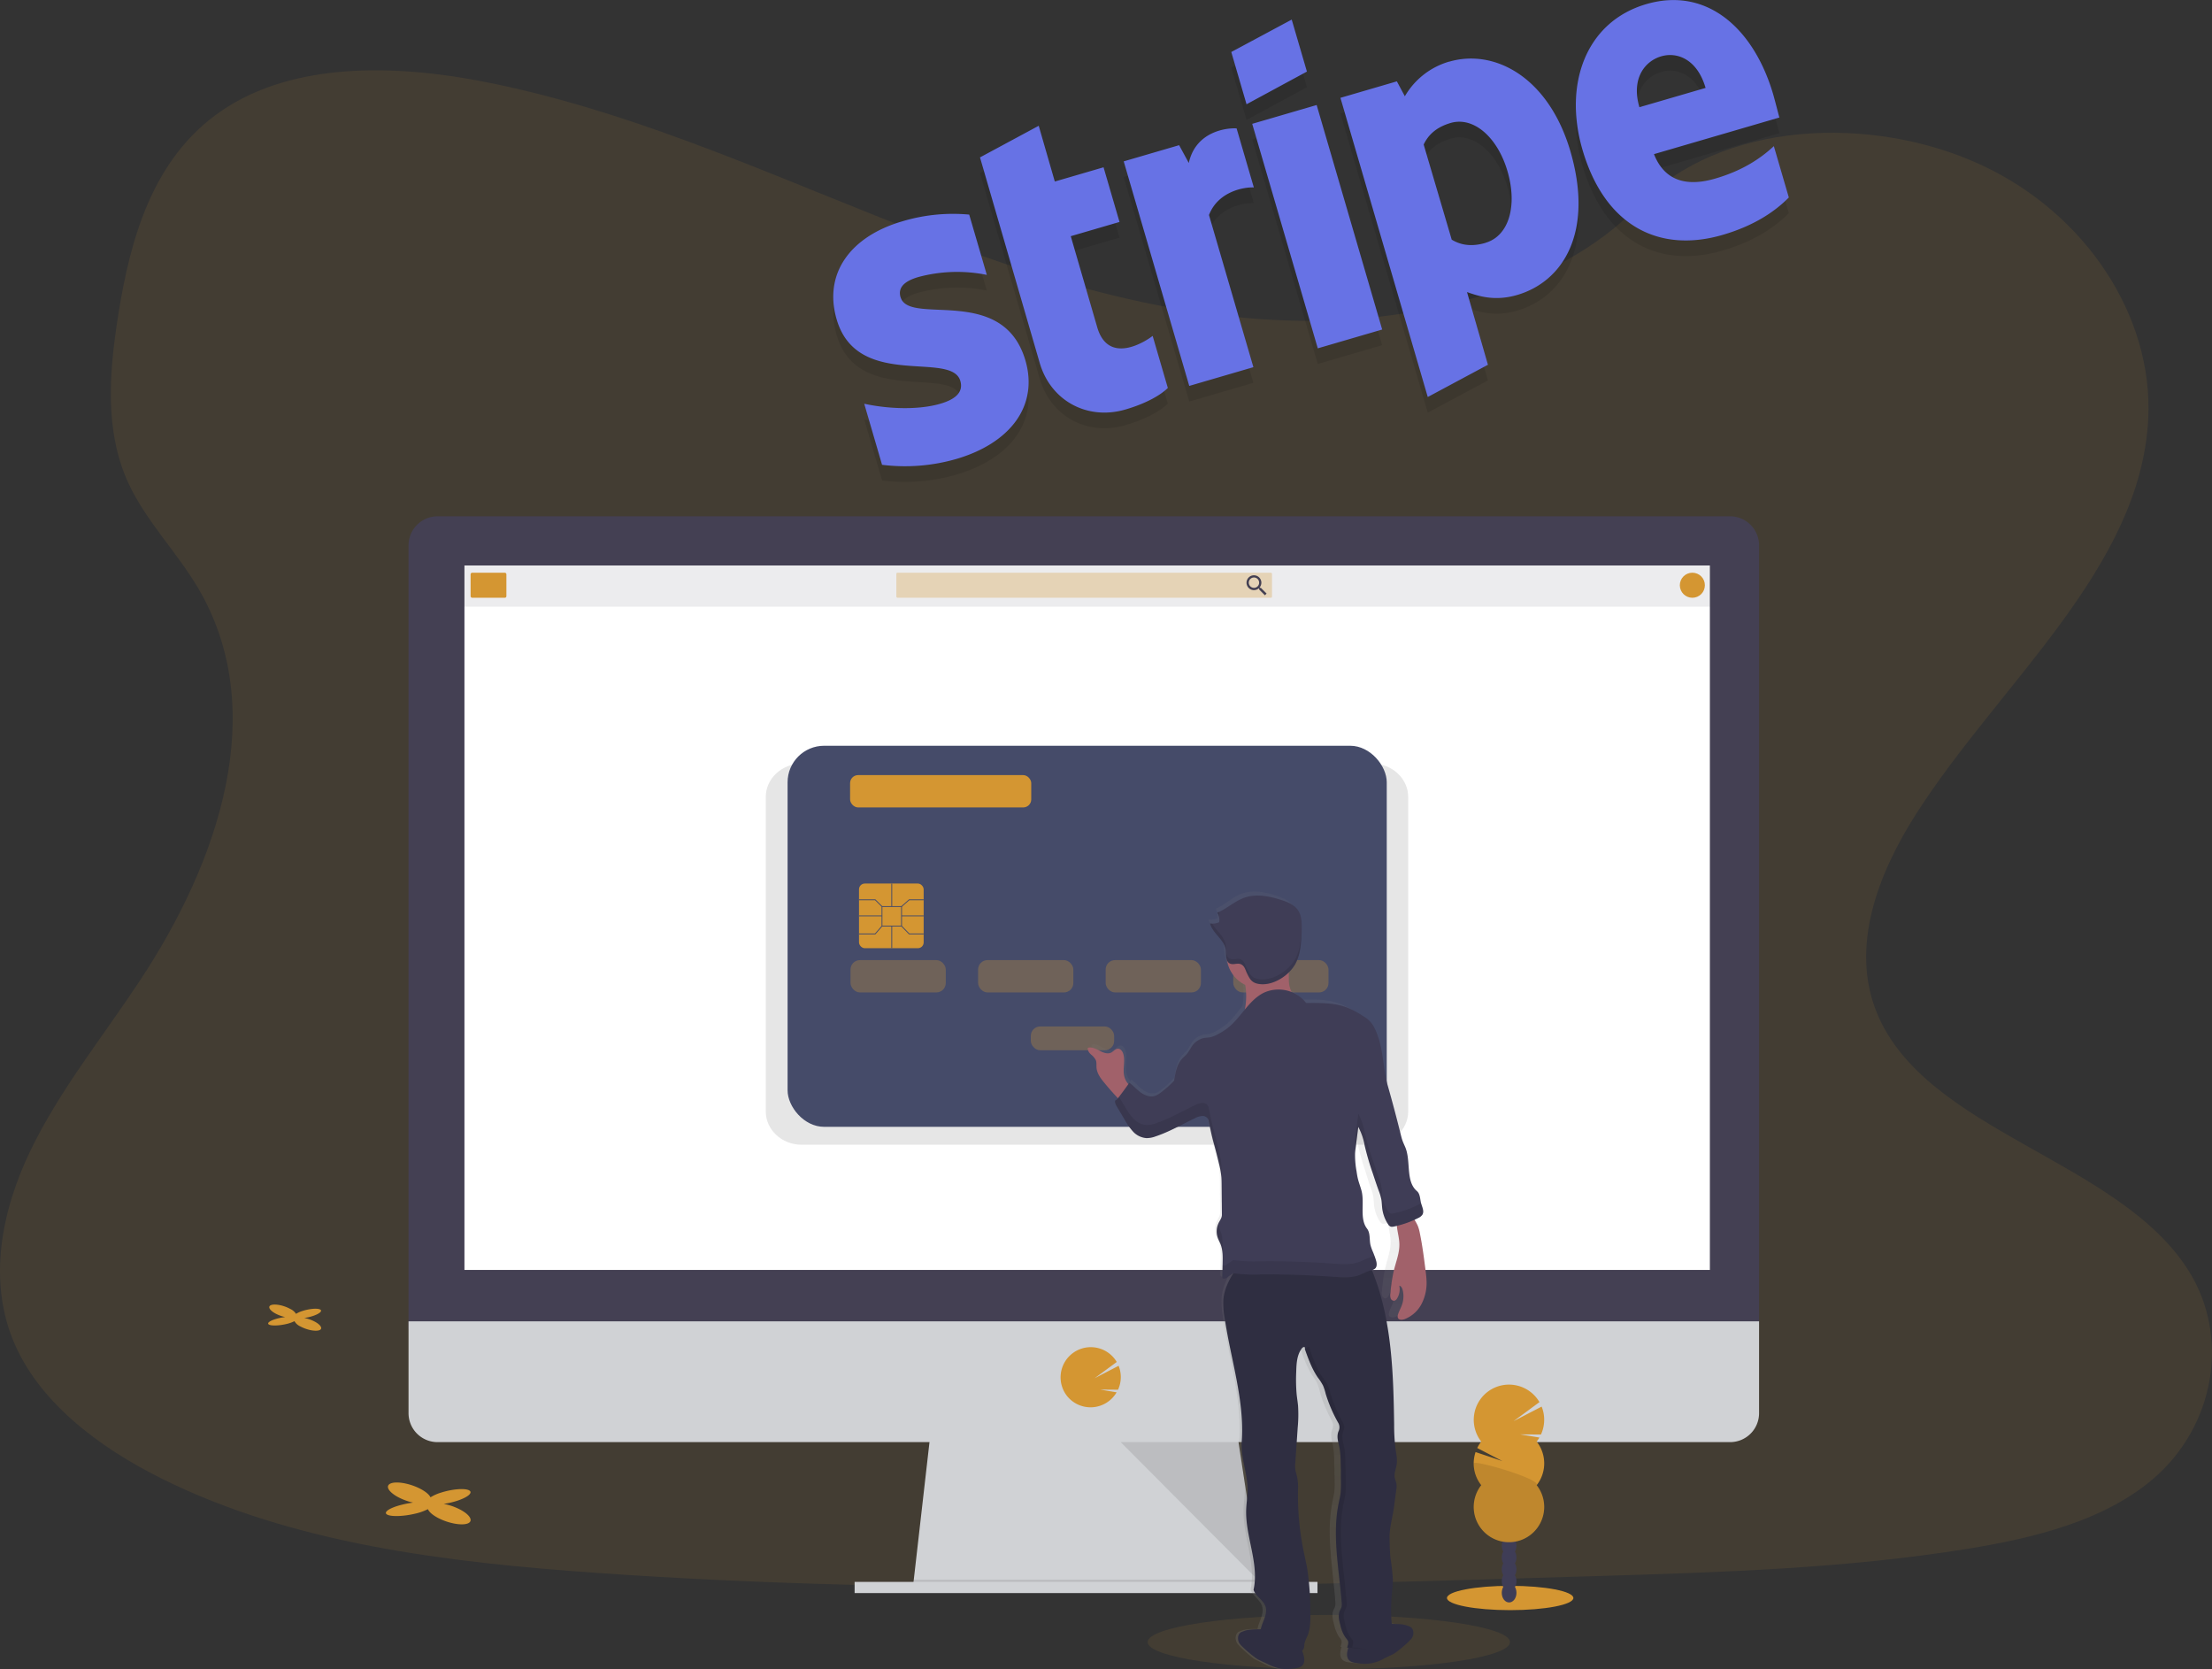 <svg id="b46bdb45-05c7-43e7-afee-243a50499326" data-name="Layer 1" xmlns="http://www.w3.org/2000/svg" xmlns:xlink="http://www.w3.org/1999/xlink" width="1130" height="852.62" viewBox="0 0 1130 852.62"><rect x="0" y="0" width="1130" height="852.62" fill="#333333" stroke="none"/><defs><linearGradient id="e0268b55-f382-4d45-820e-0bb1dff069b1" x1="675.66" y1="876.2" x2="675.66" y2="479.07" gradientUnits="userSpaceOnUse"><stop offset="0" stop-color="gray" stop-opacity="0.25"/><stop offset="0.54" stop-color="gray" stop-opacity="0.12"/><stop offset="1" stop-color="gray" stop-opacity="0.1"/></linearGradient></defs><title>stripe payments</title><path d="M691.54,187.35c-72.44-2.57-141.44-26.53-207.32-52.74S353.07,79.35,282.37,65.46c-45.48-8.93-97.49-10.19-134.13,14.78-35.27,24-46.66,65.54-52.78,104-4.61,29-7.32,59.45,5.3,86.57,8.77,18.83,24.34,34.65,35.11,52.68,37.45,62.75,11,140.13-29.62,201.4-19,28.74-41.13,56.16-55.82,86.75s-21.49,65.65-8.64,96.86c12.75,30.94,43.11,54.17,76,70.51,66.81,33.2,145.54,42.7,222.31,48.08,169.94,11.91,340.79,6.75,511.18,1.59,63.06-1.92,126.39-3.85,188.43-13.84,34.44-5.55,70-14.35,95-35.61,31.75-27,39.62-72.67,18.34-106.5C1117.4,616,1018.73,601.92,993.79,541c-13.73-33.52.37-70.86,20.32-102,42.8-66.69,114.54-125.2,118.32-201.44,2.6-52.36-31.89-104.8-85.21-129.57-55.9-26-133.4-22.7-174.64,20.28C830.12,172.6,755.5,189.63,691.54,187.35Z" transform="translate(-35 -23.69)" fill="#d49632" opacity="0.1"/><path d="M495.05,183.53c-1.49-5.11,2.13-8.3,9.07-10.33a76.1,76.1,0,0,1,35-1.1l-9-30.8a89.93,89.93,0,0,0-34.26,3.46c-26.6,7.76-40.24,26.82-33.47,50C472.91,231,521,210.65,525.58,226.24c1.76,6-2.9,9.53-10.24,11.67-10.88,3.18-26.08,2.78-38.85,0l9.11,31.19a94.55,94.55,0,0,0,38-3c27.26-8,42.06-26.93,35.21-50.39-11.53-39-59.43-17.49-63.72-32.17Zm70.58-87.6-30,16.15,30.51,105c5.67,19.4,24.38,29.44,43.78,23.77,10.75-3.13,18-7.39,21.67-11l-7.76-26.6c-3.7,2.93-22.65,15-28.31-4.4L582,152.33l24.9-7.27-8.15-27.92-24.9,7.27Zm76.66,19-4.93-9.09-28.31,8.27L642.53,228.8l32.77-9.57-22.69-77.72c4.78-12.35,18.43-14.34,22.91-14.08l-8.8-30.15c-4.65-.35-20.83,1.25-24.43,17.66Zm32.42-20,32.9-9.6L741.09,200l-32.9,9.61L674.71,95Zm-2.9-10,30.83-16.68L694.87,41.7,664,58.25,671.81,85ZM775.37,63.14a38.55,38.55,0,0,0-22.7,17.73l-4.08-7.63-28.83,8.42,44.61,152.81L795.11,218l-10.69-37.13c5.71,2,14.07,4.85,25.6,1.49,23.46-6.85,39.32-32,27.19-73.51-11.23-38-38.9-52.36-61.84-45.67Zm18.5,92.6c-7.73,2.26-13.12.85-17.26-1.64l-14.33-48.59c2.3-4.79,6.25-8.79,13.73-11,11.92-3.49,24.08,7.47,29.09,24.64,5.13,17.56.83,33-11.23,36.56ZM940.87,80c-9.8-33.55-33.78-55.28-64.84-46.21s-42.34,41.09-32.62,74.38C854.93,147.59,883,161,915,151.67c15.6-4.55,26.36-11.54,33.82-19.12l-7.65-26.21c-7.61,7.06-17,12.8-30,16.58-12.71,3.71-25.28,2.55-31.24-12.5L944,91.71c-.5-1.7-2.23-8.59-3.14-11.74Zm-68.38,6.45c-4.33-14.81,2.92-23.61,11.18-26,8-2.33,18.31,1.34,22.63,16.15Z" transform="translate(-35 -23.69)" opacity="0.1"/><path d="M495.05,175.53c-1.49-5.11,2.13-8.3,9.07-10.33a76.1,76.1,0,0,1,35-1.1l-9-30.8a89.93,89.93,0,0,0-34.26,3.46c-26.6,7.76-40.24,26.82-33.47,50C472.91,223,521,202.65,525.58,218.24c1.76,6-2.9,9.53-10.24,11.67-10.88,3.18-26.08,2.78-38.85,0l9.11,31.19a94.55,94.55,0,0,0,38-3c27.26-8,42.06-26.93,35.21-50.39-11.53-39-59.43-17.49-63.72-32.17Zm70.58-87.6-30,16.15,30.51,105c5.67,19.4,24.38,29.44,43.78,23.77,10.75-3.13,18-7.39,21.67-11l-7.76-26.6c-3.7,2.93-22.65,15-28.31-4.4L582,144.33l24.9-7.27-8.15-27.92-24.9,7.27Zm76.66,19-4.93-9.09-28.31,8.27L642.53,220.8l32.77-9.57-22.69-77.72c4.78-12.35,18.43-14.34,22.91-14.08l-8.8-30.15c-4.65-.35-20.83,1.25-24.43,17.66Zm32.42-20,32.9-9.6L741.09,192l-32.9,9.61L674.71,87Zm-2.9-10,30.83-16.68L694.87,33.7,664,50.25,671.81,77ZM775.37,55.14a38.55,38.55,0,0,0-22.7,17.73l-4.08-7.63-28.83,8.42,44.61,152.81L795.11,210l-10.69-37.13c5.71,2,14.07,4.85,25.6,1.49,23.46-6.85,39.32-32,27.19-73.51-11.23-38-38.9-52.36-61.84-45.67Zm18.5,92.6c-7.73,2.26-13.12.85-17.26-1.64L762.28,97.51c2.3-4.79,6.25-8.79,13.73-11,11.92-3.49,24.08,7.47,29.09,24.64,5.13,17.56.83,33-11.23,36.56ZM940.87,72c-9.8-33.55-33.78-55.28-64.84-46.21s-42.34,41.09-32.62,74.38C854.93,139.59,883,153,915,143.67c15.6-4.55,26.36-11.54,33.82-19.12l-7.65-26.21c-7.61,7.06-17,12.8-30,16.58-12.71,3.71-25.28,2.55-31.24-12.5L944,83.71c-.5-1.7-2.23-8.59-3.14-11.74Zm-68.38,6.45c-4.33-14.81,2.92-23.61,11.18-26,8-2.33,18.31,1.34,22.63,16.15Z" transform="translate(-35 -23.69)" fill="#6772e5"/><ellipse cx="678.83" cy="838.73" rx="92.55" ry="13.88" fill="#d49632" opacity="0.1"/><polygon points="644.47 813.69 466.28 811.41 466.81 806.84 475.42 731.45 631.91 731.45 643.42 806.84 644.3 812.55 644.47 813.69" fill="#d0d2d5"/><polygon points="644.3 812.55 555.38 812.55 466.28 811.41 466.81 806.84 643.42 806.84 644.3 812.55" opacity="0.1"/><rect x="436.58" y="807.98" width="236.45" height="5.71" fill="#d0d2d5"/><path d="M933.62,302.34a14.87,14.87,0,0,0-14.8-14.95H258.5a14.88,14.88,0,0,0-14.8,14.95V702.6H933.62Z" transform="translate(-35 -23.69)" fill="#444053"/><path d="M243.7,698.6v46.88a14.8,14.8,0,0,0,14.8,14.8H918.82a14.79,14.79,0,0,0,14.8-14.8V698.6Z" transform="translate(-35 -23.69)" fill="#d0d2d5"/><rect x="237.26" y="288.83" width="636.23" height="359.81" fill="#fff"/><path d="M592.09,742.5a15.43,15.43,0,0,0,12.13-5.89h0a15.28,15.28,0,0,0,1.2-1.77L597,733.44l9.15.07a15.44,15.44,0,0,0,.29-12.22l-12.27,6.37,11.32-8.32A15.42,15.42,0,1,0,580,736.6h0A15.43,15.43,0,0,0,592.09,742.5Z" transform="translate(-35 -23.69)" fill="#d49632"/><polygon points="572.51 736.59 643.6 807.98 632.69 736.59 572.51 736.59" opacity="0.1"/><rect x="236.76" y="288.87" width="636.92" height="21.02" fill="#444053" opacity="0.1"/><rect x="240.41" y="292.53" width="18.28" height="12.79" rx="0.78" fill="#d49632"/><rect x="457.9" y="292.53" width="191.9" height="12.79" rx="0.58" fill="#d49632" opacity="0.3"/><path d="M679.1,323.93h-.47l-.17-.14a3.94,3.94,0,0,0,.91-2.49,3.79,3.79,0,1,0-3.77,3.81,4,4,0,0,0,2.48-.91l.17.14v.47l2.93,2.93.87-.88Zm-3.5,0a2.64,2.64,0,1,1,2.63-2.63A2.61,2.61,0,0,1,675.6,323.93Z" transform="translate(-35 -23.69)" fill="#444053"/><circle cx="864.54" cy="298.92" r="6.4" fill="#d49632"/><path d="M736.09,413.74H444.48c-10.1,0-18.29,7.64-18.29,17.06V591.32c0,9.42,8.19,17.06,18.29,17.06H736.09c10.1,0,18.29-7.64,18.29-17.06V430.8C754.38,421.38,746.19,413.74,736.09,413.74Z" transform="translate(-35 -23.69)" opacity="0.1"/><rect x="402.34" y="380.91" width="306.08" height="194.64" rx="18.67" fill="#454b69"/><rect x="434.49" y="490.39" width="48.66" height="16.51" rx="4.8" fill="#d49632" opacity="0.3"/><rect x="499.66" y="490.39" width="48.66" height="16.51" rx="4.8" fill="#d49632" opacity="0.3"/><rect x="526.59" y="524.28" width="42.58" height="12.16" rx="4.8" fill="#d49632" opacity="0.3"/><rect x="564.83" y="490.39" width="48.66" height="16.51" rx="4.8" fill="#d49632" opacity="0.3"/><rect x="630" y="490.39" width="48.66" height="16.51" rx="4.8" fill="#d49632" opacity="0.3"/><rect x="438.83" y="451.29" width="33.02" height="33.02" rx="2.95" fill="#d49632"/><path d="M495.77,496.92H485.35V486.5h10.42Zm-10-.43h9.56v-9.56h-9.56Z" transform="translate(-35 -23.69)" fill="#454b69"/><rect x="455.34" y="451.29" width="0.43" height="11.73" fill="#454b69"/><rect x="455.34" y="473.01" width="0.43" height="11.3" fill="#454b69"/><rect x="438.83" y="467.58" width="11.73" height="0.43" fill="#454b69"/><rect x="460.56" y="467.58" width="11.3" height="0.43" fill="#454b69"/><polygon points="450.41 463.18 447 459.79 438.83 459.79 438.83 459.35 447.18 459.35 450.72 462.87 450.41 463.18" fill="#454b69"/><polygon points="460.7 463.18 460.41 462.86 464.38 459.35 471.85 459.35 471.85 459.79 464.55 459.79 460.7 463.18" fill="#454b69"/><polygon points="447.19 477.24 438.83 477.24 438.83 476.8 446.99 476.8 450.4 472.87 450.73 473.16 447.19 477.24" fill="#454b69"/><polygon points="471.85 477.24 464.37 477.24 460.4 473.17 460.71 472.86 464.56 476.8 471.85 476.8 471.85 477.24" fill="#454b69"/><rect x="434.27" y="395.9" width="92.54" height="16.51" rx="4.1" fill="#d49632"/><path d="M758.79,676.69c-.06-1.72-.27-3.44-.48-5.15-.77-6.42-1.56-12.84-2.81-19.17a20.32,20.32,0,0,0-1-3.62c-.45-1.11-1.07-2.13-1.54-3.23a.56.56,0,0,0,0-.12c.58-.28,1.15-.56,1.71-.86a8.57,8.57,0,0,0,1.16-.71,3.28,3.28,0,0,0,.91-1c1-1.76-.12-4-.63-6h0c-.54-2.15-.42-4.73-2-6.17-5.64-5-2.84-15.2-5.66-22.36-.5-1.25-1.07-2.48-1.5-3.76-.33-1-.56-2-.8-3q-3-12.5-6.32-24.89c-2.33-8.56-2.08-17.48-5-25.84a27.79,27.79,0,0,0-2.15-5,13.42,13.42,0,0,0-3.88-4.19c-4.26-2.94-8.55-5.45-13.55-6.52s-10.4-.9-15.5-.88a16.42,16.42,0,0,0-7.24-5.65l-.09-.26a17.91,17.91,0,0,1-.94-3.13,21.35,21.35,0,0,1-.25-3.2c0-1.15-.05-2.31-.08-3.46l.28-.27a19.36,19.36,0,0,0,1.84-2.26,15.83,15.83,0,0,0,1.4-2.39,22.2,22.2,0,0,0,1.14-2.93,33,33,0,0,0,1.23-6.21c.27-2.47.35-5,.42-7.47,0-.5,0-1,0-1.51v-.37c0-.4,0-.79,0-1.18v-.13a13.47,13.47,0,0,0-1.86-7.28c-1.81-2.7-4.91-4-7.9-5.08-6-2.08-12.59-3.45-18.52-1.22-4.71,1.78-8.47,5.66-13.12,7.63v0a5.77,5.77,0,0,1,.29.55.59.59,0,0,1,0,.08c.08.18.15.35.21.53v0a6.57,6.57,0,0,1,.33,1.25h0a7.4,7.4,0,0,1,0,2.44,8.34,8.34,0,0,1-4.48.66,14.24,14.24,0,0,0,2.82,5.12c.41.52.84,1,1.25,1.55l.63.78A16.22,16.22,0,0,1,659.7,505a8.16,8.16,0,0,1,.49,1.87c.19,1.27.14,2.73.31,4a6.08,6.08,0,0,0,.41,1.59,16.75,16.75,0,0,0,8.88,12.47,36.8,36.8,0,0,1,0,11.94c0,.22-.08.44-.13.66-2.72,3.43-5.33,7.05-8.68,9.73a31.59,31.59,0,0,1-4.87,3.14,13.37,13.37,0,0,1-3.21,1.33c-1.26.29-2.58.25-3.83.56a10,10,0,0,0-5.69,4.63,33.45,33.45,0,0,1-2.1,3.38c-.7.87-1.58,1.58-2.32,2.41-2.68,3-3.41,7.34-4,11.4a52.19,52.19,0,0,1-6.83,6.31,10,10,0,0,1-2.54,1.47c-2.36.79-4.95-.22-7-1.74s-3.65-3.52-5.63-5.08l-.52.77a4.16,4.16,0,0,1-.41-.47,10,10,0,0,1-1.65-3.82c-.72-3.69.64-7.64-.42-11.23-.39-1.3-1.33-2.64-2.63-2.61s-2.11,1.33-3.23,1.94c-1.8,1-4,.09-5.78-.9s-3.81-2.1-5.76-1.51a4.09,4.09,0,0,0,1.49,3.4,9.07,9.07,0,0,1,2.42,2.93,13.23,13.23,0,0,1,.33,3.79c.2,2.92,2,5.43,3.74,7.71q3.24,4.15,6.78,8.06l0,0a2.5,2.5,0,0,1-1.26,1.09,2.65,2.65,0,0,0,0,1.45,5.88,5.88,0,0,0,.38.95c.23.47.51.93.75,1.36l3.51,6.17.57,1c.24.42.48.82.73,1.23a22.64,22.64,0,0,0,2.93,4,12,12,0,0,0,1.84,1.58,9.54,9.54,0,0,0,1.37.82,8,8,0,0,0,2.12.73,6.62,6.62,0,0,0,1.1.14,7.37,7.37,0,0,0,1.15,0,15.33,15.33,0,0,0,3.37-.87c6.69-2.35,12.83-6.1,19.19-9.29a10.68,10.68,0,0,1,2.79-1.08,4.58,4.58,0,0,1,1-.08,3.67,3.67,0,0,1,1,.17,3.61,3.61,0,0,1,.9.45,2.59,2.59,0,0,1,1.09,1.62c.19,1,.37,1.93.55,2.89s.38,1.92.58,2.88c.4,1.91.83,3.82,1.33,5.71.27,1,.53,2.06.79,3.1.64,2.54,1.27,5.1,1.85,7.66.18.8.35,1.61.51,2.41a37,37,0,0,1,.64,4.31.38.38,0,0,1,0,.1c.1,1.26.11,2.51.12,3.77l0,3.95.1,11.66c0,1.68-.9,2.73-1.61,4.24-.14.31-.27.63-.38.95h0v0a10.79,10.79,0,0,0-.33,1.24c0,.13-.06.27-.08.4s0,.31-.06.46,0,.3-.05.44,0,.3,0,.44,0,.32,0,.48,0,.28,0,.41,0,.35,0,.52,0,.25,0,.37.07.39.1.59l.06.3c.07.29.14.58.24.87.2.6.45,1.19.71,1.77s.52,1.17.74,1.77a12,12,0,0,1,.36,1.16,2.61,2.61,0,0,1,.06.27c.08.31.15.62.21.94l0,.22c.06.34.11.69.15,1a.49.49,0,0,1,0,.12c0,.39.08.78.1,1.17h0c.09,1.42.07,2.87,0,4.3l-.12,7.12v.22h0a1.25,1.25,0,0,0,.14.64.78.78,0,0,0,.67.36,2.54,2.54,0,0,0,1.39-.54l3.18-2.31H664c-2.51,4.11-4.52,8.64-4.91,13.47a43,43,0,0,0,.61,9.53c2.93,21,9.83,42.19,8.38,63.39-.57,8.35,2.89,16.49,2.87,24.85,0,3.25-.55,6.47-.69,9.71-.61,13.92,6.49,28,3.6,41.6,1,3.38,4.79,5.18,5.86,8.54.9,2.85-.4,5.88-1.45,8.67a17.67,17.67,0,0,0-.87,3c-2.91,0-6.14.06-8.08.87a12,12,0,0,0-1.57.64c-1.79,1.07-1.91,4-.78,5.77s7.48,7.42,9.34,8.35l4.07,2a24.42,24.42,0,0,0,7,2.64,23.94,23.94,0,0,0,6.21-.12c1.59-.17,3.35-.43,4.38-1.73,1.45-1.84.71-4.83-.28-7.49a2.67,2.67,0,0,0,.82-1.11,8.88,8.88,0,0,0,.27-2.13,16,16,0,0,1,1.42-4c1.67-4.07,1.6-8.65,1.5-13.08a151.73,151.73,0,0,0-1.48-21.53c-.5-3-1.18-6-1.76-9a148.92,148.92,0,0,1-2.73-33,26.41,26.41,0,0,0-1.11-7.94,14.26,14.26,0,0,1-.26-4.53l1.2-18.31a73.51,73.51,0,0,0,.17-11.2c-.17-2-.5-4-.7-6a91.27,91.27,0,0,1-.19-11.46c.11-4.11.3-8.52,2.65-11.82a1.84,1.84,0,0,1,1.12-.87c.48-.07.62.58.44,1,.25.76.51,1.51.77,2.27.08.22.15.43.23.64.13.39.27.78.41,1.17s.2.54.29.81l.39,1c.11.3.23.59.34.88s.25.63.38.94.26.62.4.93.24.57.37.86l.48,1c.12.25.24.51.37.76s.39.73.59,1.09c.11.21.22.42.34.62.32.56.65,1.1,1,1.64h0c.68,1,1.41,2,2,3.07a10.16,10.16,0,0,1,.56,1.09,26.93,26.93,0,0,1,1.31,4.26c.35,1.32.76,2.61,1.21,3.88s1,2.54,1.49,3.78c.27.62.55,1.24.83,1.85.84,1.85,1.75,3.67,2.67,5.47a5.09,5.09,0,0,1,.38,1,4.64,4.64,0,0,1,.11.51,4.56,4.56,0,0,1,0,1,4.2,4.2,0,0,1-.08.62,4.67,4.67,0,0,1-.27.9c-1.23,2.81-.24,5.58.3,8.34a52.75,52.75,0,0,1,.68,8.8c0,1,0,2,.09,2.93,0,1.22,0,2.43.07,3.65s0,2.62.07,3.93a34.25,34.25,0,0,1-.16,3.93c0,.46-.12.91-.19,1.36-.22,1.35-.53,2.69-.8,4a79.55,79.55,0,0,0-1.38,16q0,3.23.21,6.47c.12,2.17.29,4.33.48,6.5.1,1.19.22,2.38.34,3.57.2,2.06.42,4.12.64,6.18s.46,4.33.67,6.48.4,4.3.55,6.44a5.39,5.39,0,0,1-.64,3.06,6.88,6.88,0,0,0-.5,1.16,6.24,6.24,0,0,0-.22.85,9,9,0,0,0-.12,1,11.39,11.39,0,0,0,.12,2.1q.08.52.18,1c.15.69.33,1.38.51,2.06a20.73,20.73,0,0,0,2,5.4,8,8,0,0,0,.66,1c.07.1.15.19.23.29a7.17,7.17,0,0,1,.57.76,2.42,2.42,0,0,1,.21.39,3.07,3.07,0,0,1,.12,1.73c-.11.6-.32,1.2-.48,1.77h0l.52.07c-.73,2.31-1.07,4.68.16,6.23,1,1.3,2.79,1.56,4.38,1.73a23.5,23.5,0,0,0,6.21.13,24.42,24.42,0,0,0,7-2.64l4.07-2c1.86-.93,8.2-6.54,9.33-8.36s1-4.69-.77-5.76a11.29,11.29,0,0,0-1.57-.65c-1.8-.75-4.71-.82-7.43-.86-.14-1-.22-2.09-.26-3.12a86.22,86.22,0,0,1,.22-11.48c.23-2.71.58-5.41.55-8.12,0-3.62-.75-7.2-1.14-10.8s-.43-7.12-.49-10.68c-.09-5.24,1.45-10.23,2.12-15.41l1.17-9.11a11.08,11.08,0,0,0,.08-3.35c-.18-1-.64-2-.83-3-.41-2.27.62-4.52.94-6.81.37-2.63-.2-5.3-.57-7.94a103.23,103.23,0,0,1-.69-12.56c-.36-25.8-1.09-52.18-9.81-76.32-.35-1-.73-2-1.12-2.93a5.25,5.25,0,0,0,.52-.17,3.51,3.51,0,0,0,.77-.4,2.1,2.1,0,0,0,.3-.22,2.31,2.31,0,0,0,.59-1,3.77,3.77,0,0,0,.18-1.13,8.05,8.05,0,0,0-.29-2l-.12-.41c-.2-.68-.42-1.35-.65-2h0c-.22-.65-.46-1.28-.71-1.92a23.37,23.37,0,0,1-1.26-3.67c-.61-2.84,0-6.12-1.71-8.43-3.78-5.18-1.11-13.14-2.69-19.45-.52-2-1.28-4-1.76-6-.3-1.28-.49-2.59-.68-3.9a48.58,48.58,0,0,1-.74-8.58c0-1.44.22-2.88.39-4.31l1.2-9.92a29.6,29.6,0,0,1,2.84,8.16c.09.41.17.81.26,1.22a144.38,144.38,0,0,0,4,14.48c.91,2.87,1.81,5.73,2.79,8.57.29.81.57,1.63.83,2.46a19.8,19.8,0,0,1,.6,2.53c.11.68.16,1.38.21,2.07s.09,1.4.16,2.09a19.68,19.68,0,0,0,2.9,8.31,2.43,2.43,0,0,1,.14.2,2.36,2.36,0,0,0,1.22,1.06h0a2.68,2.68,0,0,0,1.09,0h.06c.53-.11,1.06-.23,1.58-.36a2,2,0,0,0,.23-.06c.24,3.1,1.16,6.19,1.24,9.32.1,4.55-1.57,8.91-2.63,13.32a84.89,84.89,0,0,0-1.79,12.22,5.41,5.41,0,0,0,.15,2.44,1.73,1.73,0,0,0,1.82,1.23,2.2,2.2,0,0,0,1.29-1.15,9.13,9.13,0,0,0,1.11-6.59c.95.2,1.44,1.29,1.67,2.28a13.7,13.7,0,0,1-.42,7.74c-.59,1.66-1.5,3.19-2,4.9a2.56,2.56,0,0,0,0,1.64c.5,1.15,2.08,1.07,3.22.65a16.19,16.19,0,0,0,8.49-8A24.52,24.52,0,0,0,758.79,676.69Z" transform="translate(-35 -23.69)" fill="url(#e0268b55-f382-4d45-820e-0bb1dff069b1)"/><path d="M700.45,874.2c-1.07,1.29-2.9,1.55-4.56,1.72a26,26,0,0,1-6.47.12,26.4,26.4,0,0,1-7.27-2.62l-4.24-2c-1.93-.93-8.53-6.51-9.71-8.32s-1.06-4.66.8-5.73a13,13,0,0,1,1.64-.64c3.12-1.24,9.44-.61,12.76-1.09a8.84,8.84,0,0,1,4.72,1.11c3.28,1.45,9.06,2.6,10.49,6.29C699.72,865.88,702.76,871.39,700.45,874.2Z" transform="translate(-35 -23.69)" fill="#2f2e41"/><path d="M724,871.46c1.07,1.29,2.9,1.55,4.56,1.72a19.52,19.52,0,0,0,13.73-2.51l4.24-2c1.94-.93,8.54-6.51,9.72-8.32s1.06-4.67-.81-5.73a11,11,0,0,0-1.63-.64c-3.12-1.24-9.44-.61-12.76-1.09a8.81,8.81,0,0,0-4.73,1.11c-3.27,1.45-9,2.6-10.48,6.29C724.7,863.14,721.65,868.65,724,871.46Z" transform="translate(-35 -23.69)" fill="#2f2e41"/><path d="M734.31,669.26a50.49,50.49,0,0,1,2.67,6.08c9.08,24,9.84,50.26,10.22,75.93a96.46,96.46,0,0,0,.71,12.49c.38,2.63,1,5.28.59,7.91-.33,2.27-1.4,4.51-1,6.76.19,1,.67,2,.86,3a10.36,10.36,0,0,1-.09,3.33l-1.21,9.06c-.7,5.16-2.3,10.12-2.21,15.33.06,3.55.12,7.1.51,10.63a105.28,105.28,0,0,1,1.19,10.74c0,2.7-.34,5.39-.58,8.08a83.68,83.68,0,0,0-.23,11.42c.14,2.93.48,6,2,8.47-1.75,2.5-3.47,4.74-6.26,6-5.67,2.48-12.18,1.64-18.31.75.34-1.13.86-2.41.37-3.49a6.58,6.58,0,0,0-1.05-1.43,17,17,0,0,1-2.73-6.34c-.74-2.71-1.48-5.62,0-8.21a5.2,5.2,0,0,0,.67-3c-1.27-17-5.06-34.64-1.57-51.35.37-1.78.81-3.56,1-5.37a65.8,65.8,0,0,0,.1-7.82L720,774.5c-.18-3.87,0-7.84-.8-11.67-.55-2.74-1.59-5.5-.31-8.3a4.55,4.55,0,0,0-.19-4,74,74,0,0,1-6.46-14.91,25.86,25.86,0,0,0-1.36-4.24,30.07,30.07,0,0,0-2.68-4.13c-3-4.41-4.86-9.52-6.64-14.56.19-.47,0-1.11-.45-1a1.88,1.88,0,0,0-1.17.87c-2.44,3.28-2.65,7.66-2.76,11.76a86.74,86.74,0,0,0,.2,11.4c.2,2,.55,4,.73,6a70.27,70.27,0,0,1-.18,11.14L696.7,771a13.09,13.09,0,0,0,.26,4.51,25.23,25.23,0,0,1,1.16,7.89A141.87,141.87,0,0,0,701,816.18c.6,3,1.31,5.94,1.83,8.93a146.09,146.09,0,0,1,1.54,21.42c.11,4.41.18,9-1.56,13a14.89,14.89,0,0,0-1.48,4,8.27,8.27,0,0,1-.28,2.12c-.51,1.31-2,1.87-3.41,2.17a27.75,27.75,0,0,1-7.87.56,4.41,4.41,0,0,1-1.79-.4c-1-.51-1.5-1.59-2.25-2.4-1.61-1.76-4.29-2.3-5.76-4.18-1.84-2.36-1.07-5.77,0-8.55s2.44-5.79,1.5-8.63c-1.11-3.33-5-5.13-6.1-8.49,3-13.54-4.38-27.54-3.75-41.39.15-3.23.71-6.43.72-9.66,0-8.32-3.57-16.42-3-24.72,1.51-21.09-5.68-42.15-8.72-63.08a40.74,40.74,0,0,1-.64-9.47c.45-5.24,2.88-10.11,5.8-14.48,2.1-3.13,4.62-6.2,8.09-7.66,2.86-1.21,6.06-1.2,9.16-1.18,7.74.06,15.48.12,23.22.26a76.37,76.37,0,0,1,15.7,1.4C726.14,666.7,730.06,668.65,734.31,669.26Z" transform="translate(-35 -23.69)" fill="#2f2e41"/><g opacity="0.1"><path d="M702.38,712.5a1.91,1.91,0,0,1,1.17-.87c.5-.07.65.57.46,1,1.78,5,3.6,10.15,6.63,14.56a29.23,29.23,0,0,1,2.69,4.13,26.86,26.86,0,0,1,1.36,4.24,74.5,74.5,0,0,0,6.45,14.91,4.52,4.52,0,0,1,.19,4c-1.28,2.8-.24,5.56.32,8.3.77,3.83.62,7.8.8,11.67,0,1.21,0,2.42.07,3.63a63.75,63.75,0,0,1-.09,7.82c-.21,1.81-.65,3.59-1,5.37-3.48,16.71.3,34.32,1.57,51.35a5.19,5.19,0,0,1-.66,3c-1.52,2.59-.78,5.5,0,8.21a16.72,16.72,0,0,0,2.73,6.34,7.31,7.31,0,0,1,1,1.43c.49,1.08,0,2.36-.38,3.49a77.14,77.14,0,0,0,8.18.87,59.19,59.19,0,0,1-10.61-.87c.34-1.13.86-2.41.37-3.49a6.58,6.58,0,0,0-1.05-1.43,17,17,0,0,1-2.73-6.34c-.74-2.71-1.48-5.62,0-8.21a5.2,5.2,0,0,0,.67-3c-1.27-17-5.06-34.64-1.57-51.35.37-1.78.81-3.56,1-5.37a65.8,65.8,0,0,0,.1-7.82c0-1.21-.05-2.42-.08-3.63-.18-3.87,0-7.84-.8-11.67-.55-2.74-1.59-5.5-.31-8.3a4.55,4.55,0,0,0-.19-4,74,74,0,0,1-6.46-14.91,26.86,26.86,0,0,0-1.36-4.24,30.07,30.07,0,0,0-2.68-4.13c-2.9-4.21-4.69-9.05-6.39-13.87C702,713.07,702.18,712.78,702.38,712.5Z" transform="translate(-35 -23.69)"/></g><path d="M609.26,573.11c-.75-3.67.67-7.6-.44-11.17-.4-1.29-1.38-2.63-2.73-2.6s-2.2,1.32-3.36,1.93c-1.87,1-4.15.09-6-.89s-4-2.1-6-1.51c-.24,1.28.62,2.49,1.56,3.38a9.31,9.31,0,0,1,2.51,2.92c.47,1.18.25,2.5.35,3.77.21,2.9,2,5.41,3.89,7.67a137.21,137.21,0,0,0,9.43,10.45s5-6.24,4.93-7.33-1.78-2-2.4-2.82A9.57,9.57,0,0,1,609.26,573.11Z" transform="translate(-35 -23.69)" fill="#a1616a"/><path d="M759.32,649.91a19.43,19.43,0,0,1,1,3.6c1.3,6.3,2.12,12.69,2.93,19.07.21,1.7.43,3.41.49,5.12a23.37,23.37,0,0,1-2.43,11.79,16.49,16.49,0,0,1-8.83,8c-1.18.42-2.83.5-3.35-.64a2.46,2.46,0,0,1,0-1.63c.47-1.7,1.42-3.23,2-4.88a13.15,13.15,0,0,0,.44-7.7c-.24-1-.75-2.07-1.74-2.27a8.75,8.75,0,0,1-1.16,6.56,2.27,2.27,0,0,1-1.34,1.14,1.81,1.81,0,0,1-1.9-1.22,5.23,5.23,0,0,1-.15-2.43,81.72,81.72,0,0,1,1.86-12.16c1.1-4.39,2.85-8.72,2.73-13.25-.1-4.1-1.73-8.13-1.27-12.2a1,1,0,0,1,.74-1,27,27,0,0,1,3.53-1.17c.71-.18,3.13-1,3.81-.64s.72,2.13,1,2.75C758.21,647.78,758.86,648.8,759.32,649.91Z" transform="translate(-35 -23.69)" fill="#a1616a"/><circle cx="643.39" cy="487.97" r="16.75" fill="#a1616a"/><path d="M693.4,523.78a18.89,18.89,0,0,0,.25,3.19,17,17,0,0,0,1,3.11,18.14,18.14,0,0,0,2.34,4.6,6.85,6.85,0,0,0,4.24,2.76A120.46,120.46,0,0,1,665,547.91a15.28,15.28,0,0,0,4.8-5.13,14.49,14.49,0,0,0,1.27-4.17,35,35,0,0,0-1.57-18.07c-.21-.56-.41-1.26,0-1.73a1.71,1.71,0,0,1,.6-.38,37.21,37.21,0,0,1,15.74-2.94c1.38,0,2.76.07,4.14.17.74.06,2.37-.1,3,.44s.35,2.66.37,3.53Z" transform="translate(-35 -23.69)" fill="#a1616a"/><path d="M702.26,536a17.94,17.94,0,0,0-21.44-5.34c-8,3.81-11.9,13-18.91,18.32a33,33,0,0,1-5.08,3.13,14.18,14.18,0,0,1-3.34,1.32c-1.31.29-2.67.25-4,.56a10.27,10.27,0,0,0-5.93,4.6,31.14,31.14,0,0,1-2.18,3.36c-.73.87-1.64,1.58-2.41,2.41-2.79,3-3.55,7.3-4.18,11.34a53.71,53.71,0,0,1-7.12,6.27,10,10,0,0,1-2.64,1.46c-2.45.8-5.16-.21-7.25-1.72s-3.79-3.5-5.85-5c-1.89,2.7-3.87,5.42-5.89,8a2.53,2.53,0,0,1-1.32,1.08c-.38,1.28.53,2.6,1.21,3.74l3.65,6.14a31.13,31.13,0,0,0,4.41,6.18A10.35,10.35,0,0,0,620.7,605a13.27,13.27,0,0,0,4.71-.91c7-2.34,13.35-6.07,20-9.25a8.89,8.89,0,0,1,3.92-1.15,3.17,3.17,0,0,1,3.1,2.23c.76,3.84,1.51,7.66,2.55,11.42q1.49,5.34,2.75,10.71a46.22,46.22,0,0,1,1.2,6.69c.11,1.28.12,2.56.14,3.85l.14,15.52c0,1.68-.94,2.72-1.68,4.22a10,10,0,0,0-.47,7.46c.41,1.21,1.06,2.33,1.52,3.53,1.1,2.89,1.06,6.07,1,9.16l-.13,7.08a1.48,1.48,0,0,0,.15.86c.43.67,1.47.28,2.13-.18L665,674a75.63,75.63,0,0,0,13.38.65c12.71-.18,25.43.32,38.11,1.21,4.24.3,8.61.62,12.61-.79,2-.72,3.9-1.87,6-2.44a5.48,5.48,0,0,0,2.37-1c1.16-1.07.85-3,.38-4.46-.42-1.32-.89-2.63-1.42-3.91a23.74,23.74,0,0,1-1.32-3.65c-.63-2.82,0-6.09-1.77-8.39-3.94-5.15-1.15-13.08-2.81-19.35-.53-2-1.32-4-1.82-6-.32-1.28-.52-2.58-.71-3.88a45.44,45.44,0,0,1-.77-8.54c0-1.43.23-2.86.41-4.28l1.25-9.88a31.45,31.45,0,0,1,3.22,9.34,137.14,137.14,0,0,0,4.2,14.41c.94,2.85,1.88,5.69,2.9,8.52a27.76,27.76,0,0,1,1.49,5c.22,1.37.23,2.77.39,4.14a18.89,18.89,0,0,0,3,8.27,2.72,2.72,0,0,0,1.42,1.26,2.85,2.85,0,0,0,1.23,0,48.94,48.94,0,0,0,12.72-4.4,5.19,5.19,0,0,0,2.15-1.68c1.08-1.76-.13-3.95-.66-5.95s-.43-4.71-2.11-6.14c-5.87-5-3-15.13-5.89-22.25-.52-1.25-1.12-2.46-1.56-3.74-.34-1-.59-2-.84-3q-3.07-12.43-6.58-24.77c-2.42-8.52-2.16-17.39-5.21-25.71a27.12,27.12,0,0,0-2.23-5,13.65,13.65,0,0,0-4-4.17c-4.43-2.93-8.89-5.42-14.1-6.48S707.56,535.94,702.26,536Z" transform="translate(-35 -23.69)" fill="#3f3d56"/><path d="M663.17,515.76c-2.25-1.21-1.66-4.51-2-7-.79-5.21-6.66-8.29-8-13.37a9,9,0,0,0,4.66-.66,7.14,7.14,0,0,0-.94-4.88c4.83-2,8.75-5.81,13.65-7.58,6.18-2.23,13-.86,19.28,1.21,3.11,1,6.34,2.37,8.22,5.05,2.06,2.95,2,6.82,1.92,10.42-.17,5.64-.4,11.48-2.91,16.53-3.19,6.43-12.24,12.38-19.72,10.64-3.1-.72-4-2.68-5.33-5.38-.82-1.68-1.12-3.63-3-4.51S665,516.74,663.17,515.76Z" transform="translate(-35 -23.69)" fill="#3f3d56"/><g opacity="0.1"><path d="M659.53,669.67a.36.36,0,0,0,0,.09c.43.67,1.47.28,2.13-.18l3.32-2.29a75.63,75.63,0,0,0,13.38.64c12.71-.18,25.43.32,38.11,1.21,4.24.3,8.61.62,12.61-.79,2-.72,3.9-1.86,6-2.44a6.9,6.9,0,0,0,2.07-.74c.24.66.47,1.32.68,2,.47,1.51.78,3.39-.38,4.46a5.48,5.48,0,0,1-2.37,1c-2.08.57-4,1.72-6,2.44-4,1.41-8.37,1.09-12.61.79-12.68-.89-25.4-1.39-38.11-1.21A75.63,75.63,0,0,1,665,674l-3.32,2.3c-.66.46-1.7.85-2.13.18a1.48,1.48,0,0,1-.15-.86Q659.47,672.65,659.53,669.67Z" transform="translate(-35 -23.69)"/><path d="M732.11,608.61a31.45,31.45,0,0,0-3.22-9.34l-1.25,9.88c-.08.62-.16,1.24-.23,1.86a30.65,30.65,0,0,1-.18-4.28c0-1.43.23-2.86.41-4.28l1.25-9.88a31.45,31.45,0,0,1,3.22,9.34,137.14,137.14,0,0,0,4.2,14.41c.94,2.85,1.88,5.7,2.9,8.52a28,28,0,0,1,1.49,5c.22,1.37.23,2.77.39,4.14a18.74,18.74,0,0,0,3,8.27,2.66,2.66,0,0,0,1.41,1.26,2.85,2.85,0,0,0,1.23-.05,48.94,48.94,0,0,0,12.72-4.4,8,8,0,0,0,1.49-.95v0c.53,2,1.74,4.19.66,5.95a5.19,5.19,0,0,1-2.15,1.68,48.94,48.94,0,0,1-12.72,4.4,2.85,2.85,0,0,1-1.23,0,2.66,2.66,0,0,1-1.41-1.26,18.78,18.78,0,0,1-3-8.27c-.16-1.37-.17-2.77-.39-4.14a27.76,27.76,0,0,0-1.49-5c-1-2.83-2-5.67-2.9-8.52A137.14,137.14,0,0,1,732.11,608.61Z" transform="translate(-35 -23.69)"/><path d="M731.08,635.84c0,.44,0,.89,0,1.34C731.1,636.73,731.09,636.29,731.08,635.84Z" transform="translate(-35 -23.69)"/><path d="M658.55,652.66c1.1,2.89,1.06,6.07,1,9.16,0,.81,0,1.61,0,2.42a16.51,16.51,0,0,0-1-4.88c-.46-1.2-1.11-2.32-1.52-3.53a10,10,0,0,1,.08-6.51C657.52,650.46,658.11,651.53,658.55,652.66Z" transform="translate(-35 -23.69)"/><path d="M606.06,584.65l.57-.74,3,5a30.84,30.84,0,0,0,4.41,6.18,10.35,10.35,0,0,0,6.69,3.25,13.48,13.48,0,0,0,4.71-.9c7-2.35,13.35-6.08,20-9.26A8.89,8.89,0,0,1,649.3,587a3.18,3.18,0,0,1,3.1,2.24c.76,3.83,1.51,7.65,2.55,11.41q1.49,5.34,2.75,10.71a46.22,46.22,0,0,1,1.2,6.69c.11,1.28.12,2.57.13,3.85l.15,15.53a3.74,3.74,0,0,1-.06.68l-.09-9.51c0-1.29,0-2.57-.13-3.85a46.22,46.22,0,0,0-1.2-6.69q-1.28-5.37-2.75-10.71c-1-3.76-1.79-7.58-2.55-11.42a3.17,3.17,0,0,0-3.1-2.23,8.89,8.89,0,0,0-3.92,1.15c-6.62,3.18-13,6.91-20,9.25a13.27,13.27,0,0,1-4.71.91,10.35,10.35,0,0,1-6.69-3.25,31.13,31.13,0,0,1-4.41-6.18c-1.21-2.05-2.43-4.09-3.65-6.14-.68-1.14-1.59-2.46-1.21-3.74A2.53,2.53,0,0,0,606.06,584.65Z" transform="translate(-35 -23.69)"/></g><g opacity="0.1"><path d="M657.75,492.27h0a7,7,0,0,0-.92-2.45q.42-.17.84-.36A7,7,0,0,1,657.75,492.27Z" transform="translate(-35 -23.69)"/><path d="M661.13,506.29c.38,2.53-.21,5.82,2,7,1.82,1,4-.41,5.79.45s2.14,2.83,3,4.51c1.31,2.7,2.23,4.65,5.33,5.38,7.48,1.74,16.53-4.22,19.72-10.65,2.51-5.05,2.74-10.89,2.91-16.53,0-.28,0-.55,0-.83,0,1.09,0,2.19,0,3.27-.17,5.64-.4,11.48-2.91,16.53-3.19,6.43-12.24,12.38-19.72,10.64-3.1-.72-4-2.68-5.33-5.38-.82-1.68-1.12-3.63-3-4.51s-4,.54-5.79-.44c-2.25-1.21-1.66-4.51-2-7-.79-5.21-6.66-8.29-8-13.37a7.88,7.88,0,0,0,1.09.07C656.37,499.14,660.48,502,661.13,506.29Z" transform="translate(-35 -23.69)"/></g><path d="M270.44,794.93a30.29,30.29,0,0,0-8.79-3.11,40.74,40.74,0,0,0,6.58-1.48c5.71-1.81,8.59-4.23,6.43-5.42s-8.55-.69-14.26,1.12a22.3,22.3,0,0,0-5.48,2.43c-.59-1.25-2.19-2.7-4.7-4.08-5.07-2.79-11.89-4.19-15.23-3.14s-1.93,4.17,3.15,7a30.73,30.73,0,0,0,7.88,2.93,45.8,45.8,0,0,0-5.42,1c-6.21,1.49-9.81,3.75-8,5s8.27,1.13,14.49-.36a27.54,27.54,0,0,0,6.52-2.31c.51,1.29,2.14,2.83,4.78,4.28,5.07,2.78,11.89,4.19,15.23,3.14S275.51,797.71,270.44,794.93Z" transform="translate(-35 -23.69)" fill="#d49632"/><path d="M195.94,698.81a18.85,18.85,0,0,0-5.52-1.94,24.76,24.76,0,0,0,4.14-.93c3.57-1.13,5.38-2.65,4-3.39s-5.34-.43-8.92.7a13.82,13.82,0,0,0-3.42,1.52,6.9,6.9,0,0,0-3-2.55c-3.17-1.75-7.44-2.63-9.53-2s-1.2,2.61,2,4.36a19.43,19.43,0,0,0,5,1.83,30.94,30.94,0,0,0-3.41.6c-3.89.93-6.14,2.35-5,3.15s5.17.71,9.06-.22a17.22,17.22,0,0,0,4.08-1.44,6.51,6.51,0,0,0,3,2.67c3.18,1.75,7.45,2.63,9.54,2S199.12,700.56,195.94,698.81Z" transform="translate(-35 -23.69)" fill="#d49632"/><ellipse cx="771.47" cy="816.2" rx="32.29" ry="6.21" fill="#d49632"/><ellipse cx="770.93" cy="813.56" rx="3.76" ry="4.92" fill="#3f3d56"/><ellipse cx="770.93" cy="807.55" rx="3.76" ry="4.92" fill="#3f3d56"/><ellipse cx="770.93" cy="801.53" rx="3.76" ry="4.92" fill="#3f3d56"/><ellipse cx="770.93" cy="795.52" rx="3.76" ry="4.92" fill="#3f3d56"/><ellipse cx="770.93" cy="789.5" rx="3.76" ry="4.92" fill="#3f3d56"/><ellipse cx="770.93" cy="783.49" rx="3.76" ry="4.92" fill="#3f3d56"/><ellipse cx="770.93" cy="777.47" rx="3.76" ry="4.92" fill="#3f3d56"/><path d="M820,760a18.19,18.19,0,0,0,1.4-2.06l-9.88-1.62,10.68.08a18.06,18.06,0,0,0,.35-14.27l-14.34,7.44,13.22-9.72A18,18,0,1,0,791.7,760a18.35,18.35,0,0,0-2.06,3.29l12.83,6.66-13.68-4.59a18.15,18.15,0,0,0-.95,5.78,17.88,17.88,0,0,0,3.86,11.13,18,18,0,1,0,28.31,0A18,18,0,0,0,820,760Z" transform="translate(-35 -23.69)" fill="#d49632"/><path d="M787.84,771.13a17.88,17.88,0,0,0,3.86,11.13,18,18,0,1,0,28.31,0C822.42,779.2,787.84,769.11,787.84,771.13Z" transform="translate(-35 -23.69)" opacity="0.1"/></svg>